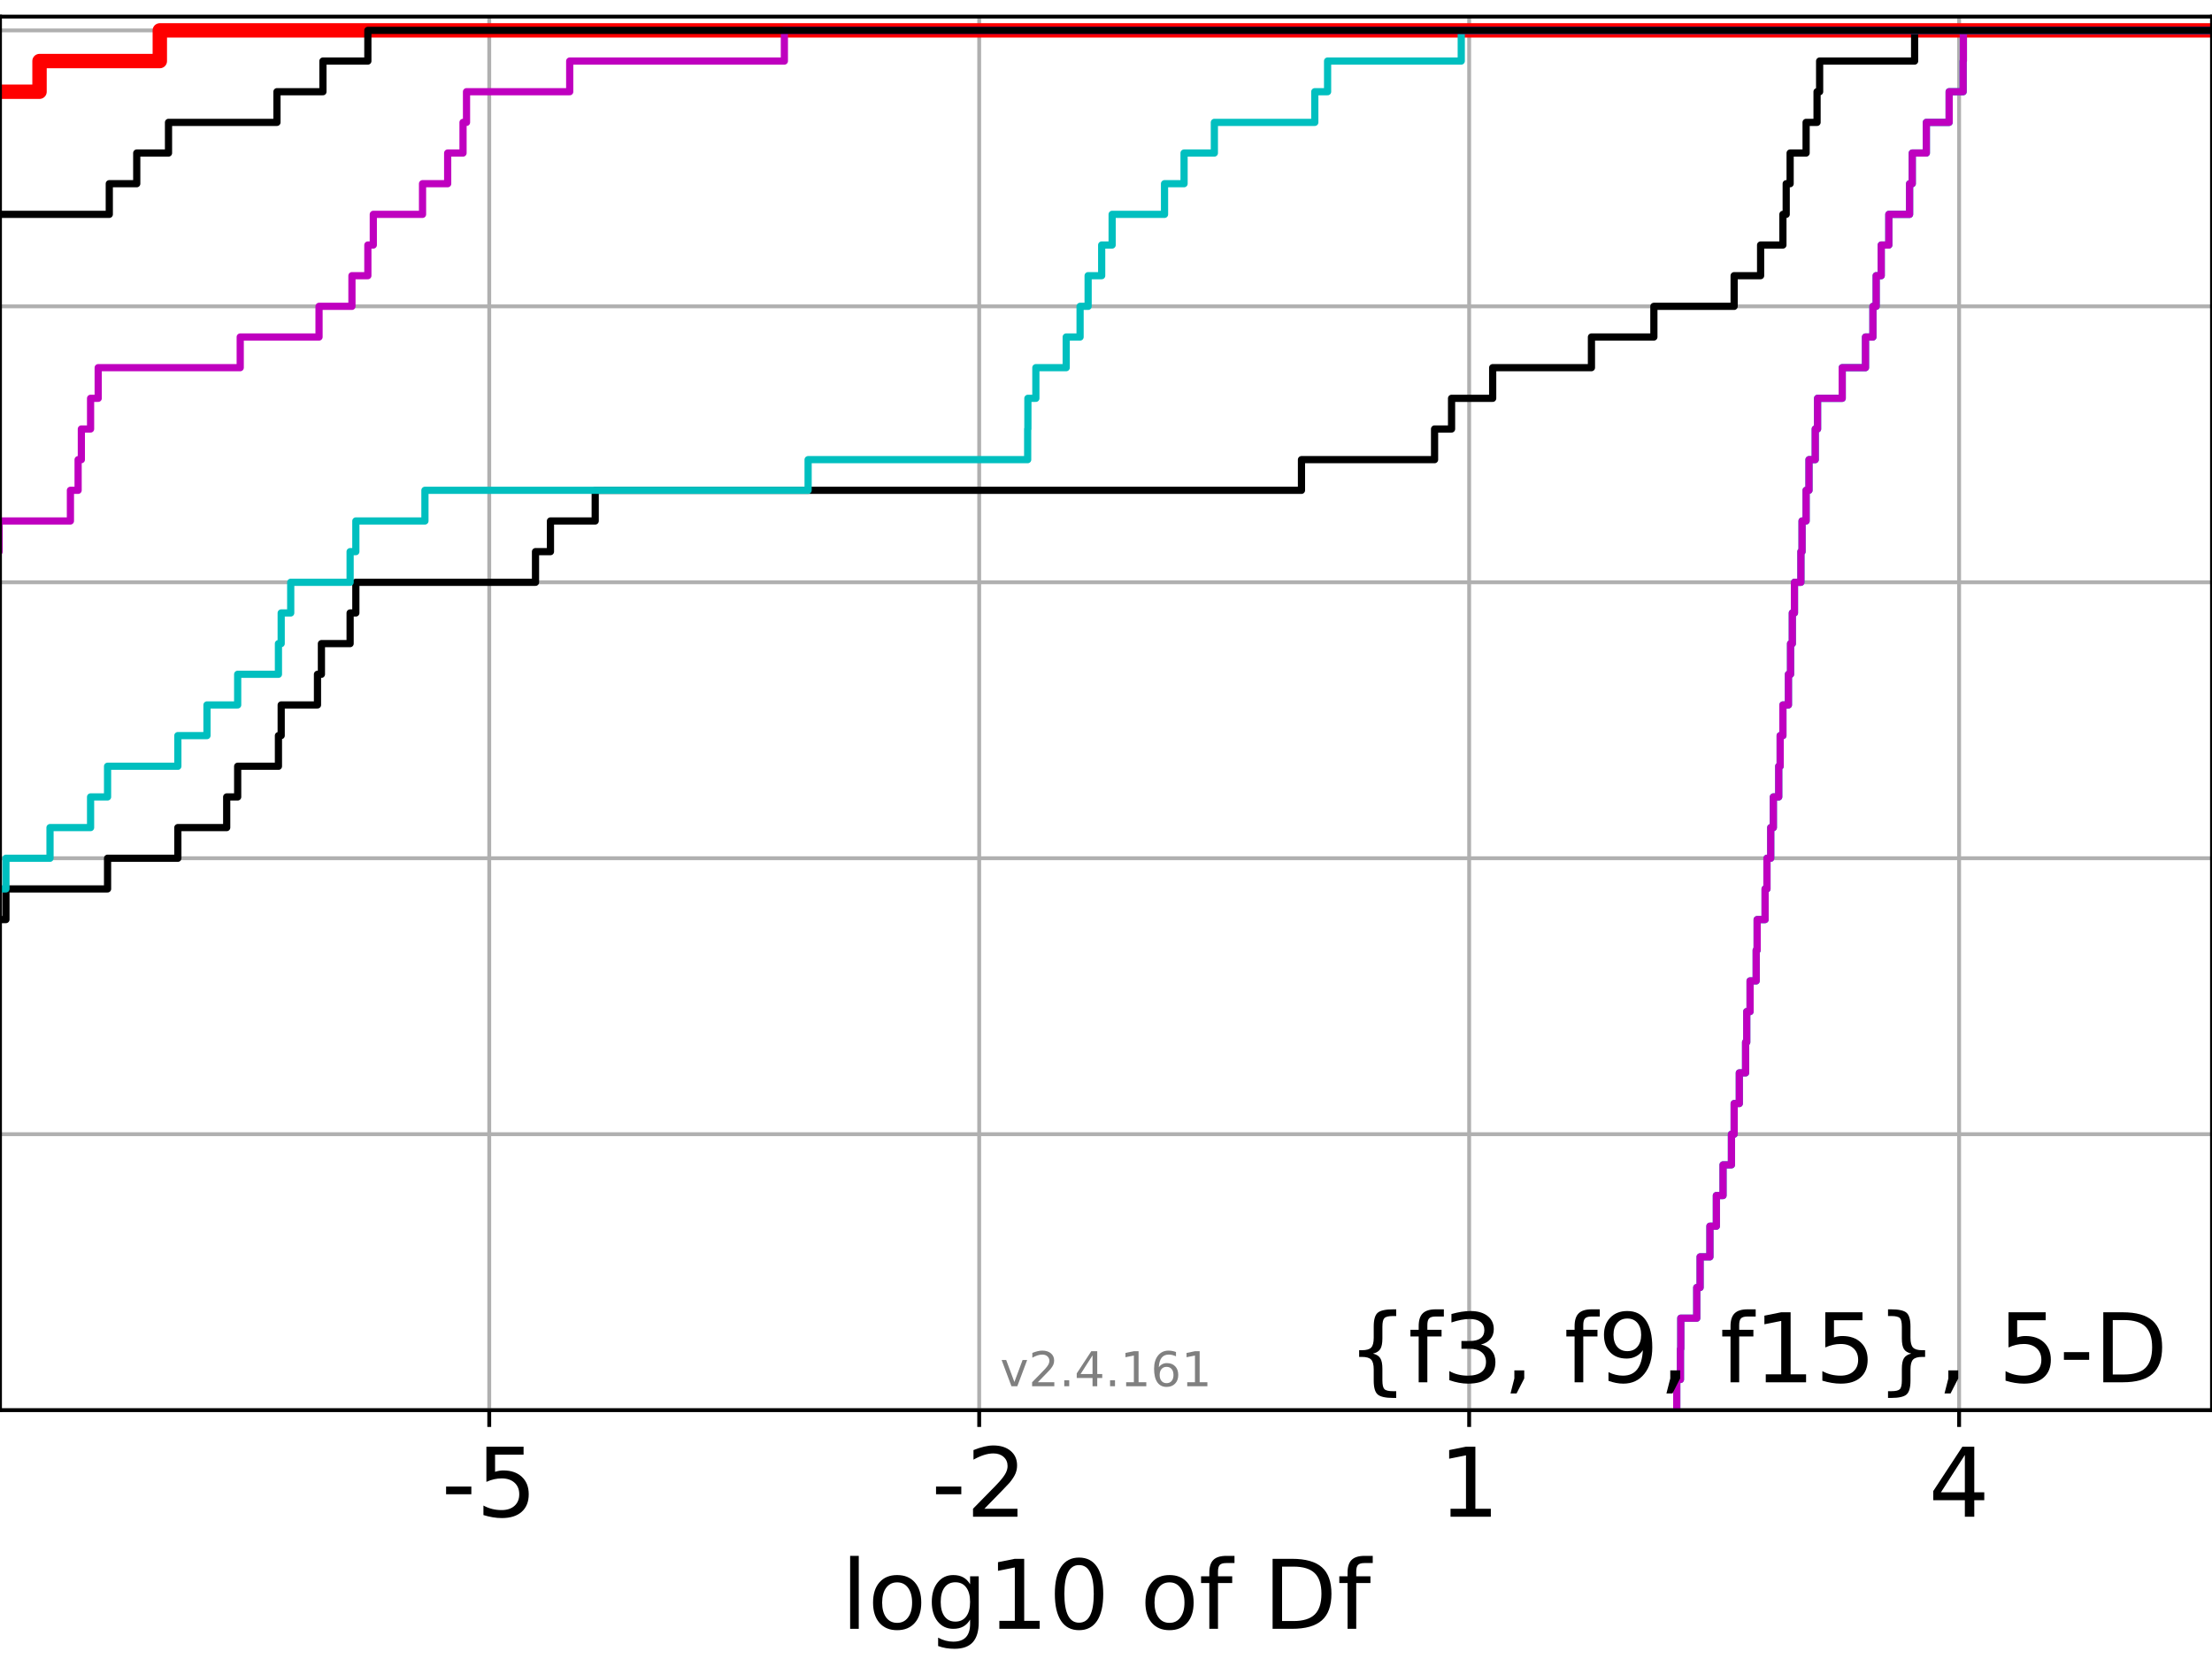 <?xml version="1.0" encoding="utf-8" standalone="no"?>
<!DOCTYPE svg PUBLIC "-//W3C//DTD SVG 1.1//EN"
  "http://www.w3.org/Graphics/SVG/1.1/DTD/svg11.dtd">
<!-- Created with matplotlib (https://matplotlib.org/) -->
<svg height="345.6pt" version="1.1" viewBox="0 0 460.8 345.6" width="460.8pt" xmlns="http://www.w3.org/2000/svg" xmlns:xlink="http://www.w3.org/1999/xlink">
 <defs>
  <style type="text/css">*{stroke-linecap:butt;stroke-linejoin:round;}</style>
 </defs>
 <g id="figure_1">
  <g id="patch_1">
   <path d="M 0 345.6 
L 460.8 345.6 
L 460.8 0 
L 0 0 
z
" style="fill:#ffffff;"/>
  </g>
  <g id="axes_1">
   <g id="patch_2">
    <path d="M 0 293.76 
L 460.8 293.76 
L 460.8 3.456 
L 0 3.456 
z
" style="fill:#ffffff;"/>
   </g>
   <g id="matplotlib.axis_1">
    <g id="xtick_1">
     <g id="line2d_1">
      <path clip-path="url(#p6303a389f1)" d="M 101.919 293.76 
L 101.919 3.456 
" style="fill:none;stroke:#b0b0b0;stroke-linecap:square;stroke-width:0.8;"/>
     </g>
     <g id="line2d_2">
      <defs>
       <path d="M 0 0 
L 0 3.5 
" id="mf1810fc2af" style="stroke:#000000;stroke-width:0.8;"/>
      </defs>
      <g>
       <use style="stroke:#000000;stroke-width:0.8;" x="101.919" xlink:href="#mf1810fc2af" y="293.76"/>
      </g>
     </g>
     <g id="text_1">
      <!-- -5 -->
      <g transform="translate(91.949 315.957)scale(0.2 -0.2)">
       <defs>
        <path d="M 4.891 31.391 
L 31.203 31.391 
L 31.203 23.391 
L 4.891 23.391 
z
" id="DejaVuSans-45"/>
        <path d="M 10.797 72.906 
L 49.516 72.906 
L 49.516 64.594 
L 19.828 64.594 
L 19.828 46.734 
Q 21.969 47.469 24.109 47.828 
Q 26.266 48.188 28.422 48.188 
Q 40.625 48.188 47.75 41.5 
Q 54.891 34.812 54.891 23.391 
Q 54.891 11.625 47.562 5.094 
Q 40.234 -1.422 26.906 -1.422 
Q 22.312 -1.422 17.547 -0.641 
Q 12.797 0.141 7.719 1.703 
L 7.719 11.625 
Q 12.109 9.234 16.797 8.062 
Q 21.484 6.891 26.703 6.891 
Q 35.156 6.891 40.078 11.328 
Q 45.016 15.766 45.016 23.391 
Q 45.016 31 40.078 35.438 
Q 35.156 39.891 26.703 39.891 
Q 22.75 39.891 18.812 39.016 
Q 14.891 38.141 10.797 36.281 
z
" id="DejaVuSans-53"/>
       </defs>
       <use xlink:href="#DejaVuSans-45"/>
       <use x="36.084" xlink:href="#DejaVuSans-53"/>
      </g>
     </g>
    </g>
    <g id="xtick_2">
     <g id="line2d_3">
      <path clip-path="url(#p6303a389f1)" d="M 203.986 293.76 
L 203.986 3.456 
" style="fill:none;stroke:#b0b0b0;stroke-linecap:square;stroke-width:0.8;"/>
     </g>
     <g id="line2d_4">
      <g>
       <use style="stroke:#000000;stroke-width:0.8;" x="203.986" xlink:href="#mf1810fc2af" y="293.76"/>
      </g>
     </g>
     <g id="text_2">
      <!-- -2 -->
      <g transform="translate(194.016 315.957)scale(0.2 -0.2)">
       <defs>
        <path d="M 19.188 8.297 
L 53.609 8.297 
L 53.609 0 
L 7.328 0 
L 7.328 8.297 
Q 12.938 14.109 22.625 23.891 
Q 32.328 33.688 34.812 36.531 
Q 39.547 41.844 41.422 45.531 
Q 43.312 49.219 43.312 52.781 
Q 43.312 58.594 39.234 62.25 
Q 35.156 65.922 28.609 65.922 
Q 23.969 65.922 18.812 64.312 
Q 13.672 62.703 7.812 59.422 
L 7.812 69.391 
Q 13.766 71.781 18.938 73 
Q 24.125 74.219 28.422 74.219 
Q 39.75 74.219 46.484 68.547 
Q 53.219 62.891 53.219 53.422 
Q 53.219 48.922 51.531 44.891 
Q 49.859 40.875 45.406 35.406 
Q 44.188 33.984 37.641 27.219 
Q 31.109 20.453 19.188 8.297 
z
" id="DejaVuSans-50"/>
       </defs>
       <use xlink:href="#DejaVuSans-45"/>
       <use x="36.084" xlink:href="#DejaVuSans-50"/>
      </g>
     </g>
    </g>
    <g id="xtick_3">
     <g id="line2d_5">
      <path clip-path="url(#p6303a389f1)" d="M 306.052 293.76 
L 306.052 3.456 
" style="fill:none;stroke:#b0b0b0;stroke-linecap:square;stroke-width:0.8;"/>
     </g>
     <g id="line2d_6">
      <g>
       <use style="stroke:#000000;stroke-width:0.8;" x="306.052" xlink:href="#mf1810fc2af" y="293.76"/>
      </g>
     </g>
     <g id="text_3">
      <!-- 1 -->
      <g transform="translate(299.69 315.957)scale(0.2 -0.2)">
       <defs>
        <path d="M 12.406 8.297 
L 28.516 8.297 
L 28.516 63.922 
L 10.984 60.406 
L 10.984 69.391 
L 28.422 72.906 
L 38.281 72.906 
L 38.281 8.297 
L 54.391 8.297 
L 54.391 0 
L 12.406 0 
z
" id="DejaVuSans-49"/>
       </defs>
       <use xlink:href="#DejaVuSans-49"/>
      </g>
     </g>
    </g>
    <g id="xtick_4">
     <g id="line2d_7">
      <path clip-path="url(#p6303a389f1)" d="M 408.119 293.76 
L 408.119 3.456 
" style="fill:none;stroke:#b0b0b0;stroke-linecap:square;stroke-width:0.8;"/>
     </g>
     <g id="line2d_8">
      <g>
       <use style="stroke:#000000;stroke-width:0.8;" x="408.119" xlink:href="#mf1810fc2af" y="293.76"/>
      </g>
     </g>
     <g id="text_4">
      <!-- 4 -->
      <g transform="translate(401.756 315.957)scale(0.2 -0.2)">
       <defs>
        <path d="M 37.797 64.312 
L 12.891 25.391 
L 37.797 25.391 
z
M 35.203 72.906 
L 47.609 72.906 
L 47.609 25.391 
L 58.016 25.391 
L 58.016 17.188 
L 47.609 17.188 
L 47.609 0 
L 37.797 0 
L 37.797 17.188 
L 4.891 17.188 
L 4.891 26.703 
z
" id="DejaVuSans-52"/>
       </defs>
       <use xlink:href="#DejaVuSans-52"/>
      </g>
     </g>
    </g>
    <g id="text_5">
     <!-- log10 of Df -->
     <g transform="translate(175.214 339.313)scale(0.2 -0.2)">
      <defs>
       <path d="M 9.422 75.984 
L 18.406 75.984 
L 18.406 0 
L 9.422 0 
z
" id="DejaVuSans-108"/>
       <path d="M 30.609 48.391 
Q 23.391 48.391 19.188 42.75 
Q 14.984 37.109 14.984 27.297 
Q 14.984 17.484 19.156 11.844 
Q 23.344 6.203 30.609 6.203 
Q 37.797 6.203 41.984 11.859 
Q 46.188 17.531 46.188 27.297 
Q 46.188 37.016 41.984 42.703 
Q 37.797 48.391 30.609 48.391 
z
M 30.609 56 
Q 42.328 56 49.016 48.375 
Q 55.719 40.766 55.719 27.297 
Q 55.719 13.875 49.016 6.219 
Q 42.328 -1.422 30.609 -1.422 
Q 18.844 -1.422 12.172 6.219 
Q 5.516 13.875 5.516 27.297 
Q 5.516 40.766 12.172 48.375 
Q 18.844 56 30.609 56 
z
" id="DejaVuSans-111"/>
       <path d="M 45.406 27.984 
Q 45.406 37.75 41.375 43.109 
Q 37.359 48.484 30.078 48.484 
Q 22.859 48.484 18.828 43.109 
Q 14.797 37.75 14.797 27.984 
Q 14.797 18.266 18.828 12.891 
Q 22.859 7.516 30.078 7.516 
Q 37.359 7.516 41.375 12.891 
Q 45.406 18.266 45.406 27.984 
z
M 54.391 6.781 
Q 54.391 -7.172 48.188 -13.984 
Q 42 -20.797 29.203 -20.797 
Q 24.469 -20.797 20.266 -20.094 
Q 16.062 -19.391 12.109 -17.922 
L 12.109 -9.188 
Q 16.062 -11.328 19.922 -12.344 
Q 23.781 -13.375 27.781 -13.375 
Q 36.625 -13.375 41.016 -8.766 
Q 45.406 -4.156 45.406 5.172 
L 45.406 9.625 
Q 42.625 4.781 38.281 2.391 
Q 33.938 0 27.875 0 
Q 17.828 0 11.672 7.656 
Q 5.516 15.328 5.516 27.984 
Q 5.516 40.672 11.672 48.328 
Q 17.828 56 27.875 56 
Q 33.938 56 38.281 53.609 
Q 42.625 51.219 45.406 46.391 
L 45.406 54.688 
L 54.391 54.688 
z
" id="DejaVuSans-103"/>
       <path d="M 31.781 66.406 
Q 24.172 66.406 20.328 58.906 
Q 16.5 51.422 16.5 36.375 
Q 16.5 21.391 20.328 13.891 
Q 24.172 6.391 31.781 6.391 
Q 39.453 6.391 43.281 13.891 
Q 47.125 21.391 47.125 36.375 
Q 47.125 51.422 43.281 58.906 
Q 39.453 66.406 31.781 66.406 
z
M 31.781 74.219 
Q 44.047 74.219 50.516 64.516 
Q 56.984 54.828 56.984 36.375 
Q 56.984 17.969 50.516 8.266 
Q 44.047 -1.422 31.781 -1.422 
Q 19.531 -1.422 13.062 8.266 
Q 6.594 17.969 6.594 36.375 
Q 6.594 54.828 13.062 64.516 
Q 19.531 74.219 31.781 74.219 
z
" id="DejaVuSans-48"/>
       <path id="DejaVuSans-32"/>
       <path d="M 37.109 75.984 
L 37.109 68.5 
L 28.516 68.5 
Q 23.688 68.5 21.797 66.547 
Q 19.922 64.594 19.922 59.516 
L 19.922 54.688 
L 34.719 54.688 
L 34.719 47.703 
L 19.922 47.703 
L 19.922 0 
L 10.891 0 
L 10.891 47.703 
L 2.297 47.703 
L 2.297 54.688 
L 10.891 54.688 
L 10.891 58.5 
Q 10.891 67.625 15.141 71.797 
Q 19.391 75.984 28.609 75.984 
z
" id="DejaVuSans-102"/>
       <path d="M 19.672 64.797 
L 19.672 8.109 
L 31.594 8.109 
Q 46.688 8.109 53.688 14.938 
Q 60.688 21.781 60.688 36.531 
Q 60.688 51.172 53.688 57.984 
Q 46.688 64.797 31.594 64.797 
z
M 9.812 72.906 
L 30.078 72.906 
Q 51.266 72.906 61.172 64.094 
Q 71.094 55.281 71.094 36.531 
Q 71.094 17.672 61.125 8.828 
Q 51.172 0 30.078 0 
L 9.812 0 
z
" id="DejaVuSans-68"/>
      </defs>
      <use xlink:href="#DejaVuSans-108"/>
      <use x="27.783" xlink:href="#DejaVuSans-111"/>
      <use x="88.965" xlink:href="#DejaVuSans-103"/>
      <use x="152.441" xlink:href="#DejaVuSans-49"/>
      <use x="216.064" xlink:href="#DejaVuSans-48"/>
      <use x="279.688" xlink:href="#DejaVuSans-32"/>
      <use x="311.475" xlink:href="#DejaVuSans-111"/>
      <use x="372.656" xlink:href="#DejaVuSans-102"/>
      <use x="407.861" xlink:href="#DejaVuSans-32"/>
      <use x="439.648" xlink:href="#DejaVuSans-68"/>
      <use x="516.65" xlink:href="#DejaVuSans-102"/>
     </g>
    </g>
   </g>
   <g id="matplotlib.axis_2">
    <g id="ytick_1">
     <g id="line2d_9">
      <path clip-path="url(#p6303a389f1)" d="M 0 293.76 
L 460.8 293.76 
" style="fill:none;stroke:#b0b0b0;stroke-linecap:square;stroke-width:0.8;"/>
     </g>
     <g id="line2d_10">
      <defs>
       <path d="M 0 0 
L -3.5 0 
" id="m9fb3559035" style="stroke:#000000;stroke-width:0.8;"/>
      </defs>
      <g>
       <use style="stroke:#000000;stroke-width:0.8;" x="0" xlink:href="#m9fb3559035" y="293.76"/>
      </g>
     </g>
    </g>
    <g id="ytick_2">
     <g id="line2d_11">
      <path clip-path="url(#p6303a389f1)" d="M 0 236.274 
L 460.8 236.274 
" style="fill:none;stroke:#b0b0b0;stroke-linecap:square;stroke-width:0.8;"/>
     </g>
     <g id="line2d_12">
      <g>
       <use style="stroke:#000000;stroke-width:0.8;" x="0" xlink:href="#m9fb3559035" y="236.274"/>
      </g>
     </g>
    </g>
    <g id="ytick_3">
     <g id="line2d_13">
      <path clip-path="url(#p6303a389f1)" d="M 0 178.788 
L 460.8 178.788 
" style="fill:none;stroke:#b0b0b0;stroke-linecap:square;stroke-width:0.8;"/>
     </g>
     <g id="line2d_14">
      <g>
       <use style="stroke:#000000;stroke-width:0.8;" x="0" xlink:href="#m9fb3559035" y="178.788"/>
      </g>
     </g>
    </g>
    <g id="ytick_4">
     <g id="line2d_15">
      <path clip-path="url(#p6303a389f1)" d="M 0 121.302 
L 460.8 121.302 
" style="fill:none;stroke:#b0b0b0;stroke-linecap:square;stroke-width:0.8;"/>
     </g>
     <g id="line2d_16">
      <g>
       <use style="stroke:#000000;stroke-width:0.8;" x="0" xlink:href="#m9fb3559035" y="121.302"/>
      </g>
     </g>
    </g>
    <g id="ytick_5">
     <g id="line2d_17">
      <path clip-path="url(#p6303a389f1)" d="M 0 63.816 
L 460.8 63.816 
" style="fill:none;stroke:#b0b0b0;stroke-linecap:square;stroke-width:0.8;"/>
     </g>
     <g id="line2d_18">
      <g>
       <use style="stroke:#000000;stroke-width:0.8;" x="0" xlink:href="#m9fb3559035" y="63.816"/>
      </g>
     </g>
    </g>
    <g id="ytick_6">
     <g id="line2d_19">
      <path clip-path="url(#p6303a389f1)" d="M 0 6.33 
L 460.8 6.33 
" style="fill:none;stroke:#b0b0b0;stroke-linecap:square;stroke-width:0.8;"/>
     </g>
     <g id="line2d_20">
      <g>
       <use style="stroke:#000000;stroke-width:0.8;" x="0" xlink:href="#m9fb3559035" y="6.33"/>
      </g>
     </g>
    </g>
   </g>
   <g id="line2d_21">
    <path clip-path="url(#p6303a389f1)" d="M -1 19.105 
L 8.233 19.105 
L 8.233 12.718 
L 33.293 12.718 
L 33.293 6.33 
L 33.293 6.33 
L 33.293 6.33 
L 460.8 6.33 
" style="fill:none;stroke:#ff0000;stroke-linecap:square;stroke-width:3;"/>
   </g>
   <g id="line2d_22">
    <path clip-path="url(#p6303a389f1)" d="M 349.3 293.76 
L 349.3 287.373 
L 350.07 287.373 
L 350.07 280.985 
L 350.138 280.985 
L 350.138 274.598 
L 353.462 274.598 
L 353.462 268.211 
L 354.162 268.211 
L 354.162 261.823 
L 356.206 261.823 
L 356.206 255.436 
L 357.549 255.436 
L 357.549 249.049 
L 358.938 249.049 
L 358.938 242.661 
L 360.691 242.661 
L 360.691 236.274 
L 361.257 236.274 
L 361.257 229.887 
L 362.331 229.887 
L 362.331 223.499 
L 363.636 223.499 
L 363.636 217.112 
L 363.878 217.112 
L 363.878 210.725 
L 364.573 210.725 
L 364.573 204.337 
L 365.845 204.337 
L 365.845 197.95 
L 366.045 197.95 
L 366.045 191.563 
L 367.7 191.563 
L 367.7 185.175 
L 368.09 185.175 
L 368.09 178.788 
L 368.874 178.788 
L 368.874 172.401 
L 369.423 172.401 
L 369.423 166.013 
L 370.541 166.013 
L 370.541 159.626 
L 370.841 159.626 
L 370.841 153.239 
L 371.413 153.239 
L 371.413 146.851 
L 372.563 146.851 
L 372.563 140.464 
L 373.004 140.464 
L 373.004 134.077 
L 373.375 134.077 
L 373.375 127.69 
L 373.819 127.69 
L 373.819 121.302 
L 375.16 121.302 
L 375.16 114.915 
L 375.402 114.915 
L 375.402 108.528 
L 376.245 108.528 
L 376.245 102.14 
L 376.846 102.14 
L 376.846 95.753 
L 378.148 95.753 
L 378.148 89.366 
L 378.633 89.366 
L 378.633 82.978 
L 383.767 82.978 
L 383.767 76.591 
L 388.616 76.591 
L 388.616 70.204 
L 390.164 70.204 
L 390.164 63.816 
L 390.84 63.816 
L 390.84 57.429 
L 391.894 57.429 
L 391.894 51.042 
L 393.477 51.042 
L 393.477 44.654 
L 397.803 44.654 
L 397.803 38.267 
L 398.36 38.267 
L 398.36 31.88 
L 401.295 31.88 
L 401.295 25.492 
L 406.042 25.492 
L 406.042 19.105 
L 408.958 19.105 
L 408.958 12.718 
L 409.006 12.718 
L 409.006 6.33 
L 409.006 6.33 
L 409.006 6.33 
L 460.8 6.33 
" style="fill:none;stroke:#00bfbf;stroke-linecap:square;stroke-width:1.5;"/>
   </g>
   <g id="line2d_23">
    <path clip-path="url(#p6303a389f1)" d="M 349.3 293.76 
L 349.3 287.373 
L 350.07 287.373 
L 350.07 280.985 
L 350.138 280.985 
L 350.138 274.598 
L 353.462 274.598 
L 353.462 268.211 
L 354.162 268.211 
L 354.162 261.823 
L 356.206 261.823 
L 356.206 255.436 
L 357.549 255.436 
L 357.549 249.049 
L 358.938 249.049 
L 358.938 242.661 
L 360.691 242.661 
L 360.691 236.274 
L 361.257 236.274 
L 361.257 229.887 
L 362.331 229.887 
L 362.331 223.499 
L 363.636 223.499 
L 363.636 217.112 
L 363.878 217.112 
L 363.878 210.725 
L 364.573 210.725 
L 364.573 204.337 
L 365.845 204.337 
L 365.845 197.95 
L 366.045 197.95 
L 366.045 191.563 
L 367.7 191.563 
L 367.7 185.175 
L 368.09 185.175 
L 368.09 178.788 
L 368.874 178.788 
L 368.874 172.401 
L 369.423 172.401 
L 369.423 166.013 
L 370.541 166.013 
L 370.541 159.626 
L 370.841 159.626 
L 370.841 153.239 
L 371.413 153.239 
L 371.413 146.851 
L 372.563 146.851 
L 372.563 140.464 
L 373.004 140.464 
L 373.004 134.077 
L 373.375 134.077 
L 373.375 127.69 
L 373.819 127.69 
L 373.819 121.302 
L 375.16 121.302 
L 375.16 114.915 
L 375.402 114.915 
L 375.402 108.528 
L 376.245 108.528 
L 376.245 102.14 
L 376.846 102.14 
L 376.846 95.753 
L 378.148 95.753 
L 378.148 89.366 
L 378.633 89.366 
L 378.633 82.978 
L 383.767 82.978 
L 383.767 76.591 
L 388.616 76.591 
L 388.616 70.204 
L 390.164 70.204 
L 390.164 63.816 
L 390.84 63.816 
L 390.84 57.429 
L 391.894 57.429 
L 391.894 51.042 
L 393.477 51.042 
L 393.477 44.654 
L 397.803 44.654 
L 397.803 38.267 
L 398.36 38.267 
L 398.36 31.88 
L 401.295 31.88 
L 401.295 25.492 
L 406.042 25.492 
L 406.042 19.105 
L 408.958 19.105 
L 408.958 12.718 
L 409.006 12.718 
L 409.006 6.33 
L 409.006 6.33 
L 409.006 6.33 
L 460.8 6.33 
" style="fill:none;stroke:#bf00bf;stroke-linecap:square;stroke-width:1.5;"/>
   </g>
   <g id="line2d_24">
    <path clip-path="url(#p6303a389f1)" d="M -1 191.563 
L 1.237 191.563 
L 1.237 185.175 
L 22.408 185.175 
L 22.408 178.788 
L 37.048 178.788 
L 37.048 172.401 
L 47.224 172.401 
L 47.224 166.013 
L 49.512 166.013 
L 49.512 159.626 
L 58.005 159.626 
L 58.005 153.239 
L 58.577 153.239 
L 58.577 146.851 
L 66.138 146.851 
L 66.138 140.464 
L 66.957 140.464 
L 66.957 134.077 
L 72.935 134.077 
L 72.935 127.69 
L 74.129 127.69 
L 74.129 121.302 
L 111.555 121.302 
L 111.555 114.915 
L 114.67 114.915 
L 114.67 108.528 
L 123.993 108.528 
L 123.993 102.14 
L 271.121 102.14 
L 271.121 95.753 
L 298.847 95.753 
L 298.847 89.366 
L 302.386 89.366 
L 302.386 82.978 
L 310.952 82.978 
L 310.952 76.591 
L 331.526 76.591 
L 331.526 70.204 
L 344.533 70.204 
L 344.533 63.816 
L 361.251 63.816 
L 361.251 57.429 
L 366.766 57.429 
L 366.766 51.042 
L 371.413 51.042 
L 371.413 44.654 
L 372.099 44.654 
L 372.099 38.267 
L 372.917 38.267 
L 372.917 31.88 
L 376.245 31.88 
L 376.245 25.492 
L 378.526 25.492 
L 378.526 19.105 
L 379.062 19.105 
L 379.062 12.718 
L 398.85 12.718 
L 398.85 6.33 
L 398.85 6.33 
L 398.85 6.33 
L 460.8 6.33 
" style="fill:none;stroke:#000000;stroke-linecap:square;stroke-width:1.5;"/>
   </g>
   <g id="line2d_25">
    <path clip-path="url(#p6303a389f1)" d="M -1 185.175 
L 1.237 185.175 
L 1.237 178.788 
L 10.418 178.788 
L 10.418 172.401 
L 18.869 172.401 
L 18.869 166.013 
L 22.408 166.013 
L 22.408 159.626 
L 37.048 159.626 
L 37.048 153.239 
L 43.116 153.239 
L 43.116 146.851 
L 49.512 146.851 
L 49.512 140.464 
L 58.005 140.464 
L 58.005 134.077 
L 58.577 134.077 
L 58.577 127.69 
L 60.562 127.69 
L 60.562 121.302 
L 72.935 121.302 
L 72.935 114.915 
L 74.129 114.915 
L 74.129 108.528 
L 88.521 108.528 
L 88.521 102.14 
L 168.345 102.14 
L 168.345 95.753 
L 214.082 95.753 
L 214.082 89.366 
L 214.127 89.366 
L 214.127 82.978 
L 215.788 82.978 
L 215.788 76.591 
L 222.109 76.591 
L 222.109 70.204 
L 225.001 70.204 
L 225.001 63.816 
L 226.676 63.816 
L 226.676 57.429 
L 229.5 57.429 
L 229.5 51.042 
L 231.678 51.042 
L 231.678 44.654 
L 242.593 44.654 
L 242.593 38.267 
L 246.663 38.267 
L 246.663 31.88 
L 252.975 31.88 
L 252.975 25.492 
L 273.896 25.492 
L 273.896 19.105 
L 276.561 19.105 
L 276.561 12.718 
L 304.405 12.718 
L 304.405 6.33 
L 304.405 6.33 
L 304.405 6.33 
L 460.8 6.33 
" style="fill:none;stroke:#00bfbf;stroke-linecap:square;stroke-width:1.5;"/>
   </g>
   <g id="line2d_26">
    <path clip-path="url(#p6303a389f1)" d="M -1 114.915 
L -0.182 114.915 
L -0.182 108.528 
L 14.67 108.528 
L 14.67 102.14 
L 16.273 102.14 
L 16.273 95.753 
L 16.947 95.753 
L 16.947 89.366 
L 18.869 89.366 
L 18.869 82.978 
L 20.456 82.978 
L 20.456 76.591 
L 50.043 76.591 
L 50.043 70.204 
L 66.46 70.204 
L 66.46 63.816 
L 73.316 63.816 
L 73.316 57.429 
L 76.631 57.429 
L 76.631 51.042 
L 77.764 51.042 
L 77.764 44.654 
L 88.021 44.654 
L 88.021 38.267 
L 93.258 38.267 
L 93.258 31.88 
L 96.458 31.88 
L 96.458 25.492 
L 97.184 25.492 
L 97.184 19.105 
L 118.682 19.105 
L 118.682 12.718 
L 163.4 12.718 
L 163.4 6.33 
L 163.4 6.33 
L 163.4 6.33 
L 460.8 6.33 
" style="fill:none;stroke:#bf00bf;stroke-linecap:square;stroke-width:1.5;"/>
   </g>
   <g id="line2d_27">
    <path clip-path="url(#p6303a389f1)" d="M -1 44.654 
L 22.767 44.654 
L 22.767 38.267 
L 28.486 38.267 
L 28.486 31.88 
L 35.104 31.88 
L 35.104 25.492 
L 57.696 25.492 
L 57.696 19.105 
L 67.274 19.105 
L 67.274 12.718 
L 76.631 12.718 
L 76.631 6.33 
L 76.631 6.33 
L 76.631 6.33 
L 460.8 6.33 
" style="fill:none;stroke:#000000;stroke-linecap:square;stroke-width:1.5;"/>
   </g>
   <g id="patch_3">
    <path d="M 0 293.76 
L 0 3.456 
" style="fill:none;stroke:#000000;stroke-linecap:square;stroke-linejoin:miter;stroke-width:0.8;"/>
   </g>
   <g id="patch_4">
    <path d="M 460.8 293.76 
L 460.8 3.456 
" style="fill:none;stroke:#000000;stroke-linecap:square;stroke-linejoin:miter;stroke-width:0.8;"/>
   </g>
   <g id="patch_5">
    <path d="M -0 293.76 
L 460.8 293.76 
" style="fill:none;stroke:#000000;stroke-linecap:square;stroke-linejoin:miter;stroke-width:0.8;"/>
   </g>
   <g id="patch_6">
    <path d="M -0 3.456 
L 460.8 3.456 
" style="fill:none;stroke:#000000;stroke-linecap:square;stroke-linejoin:miter;stroke-width:0.8;"/>
   </g>
   <g id="text_6">
    <!-- {f3, f9, f15}, 5-D -->
    <g transform="translate(280.634 287.954)scale(0.2 -0.2)">
     <defs>
      <path d="M 51.125 -9.281 
L 51.125 -16.312 
L 48.094 -16.312 
Q 35.938 -16.312 31.812 -12.688 
Q 27.688 -9.078 27.688 1.703 
L 27.688 13.375 
Q 27.688 20.75 25.047 23.578 
Q 22.406 26.422 15.484 26.422 
L 12.5 26.422 
L 12.5 33.406 
L 15.484 33.406 
Q 22.469 33.406 25.078 36.203 
Q 27.688 39.016 27.688 46.297 
L 27.688 58.016 
Q 27.688 68.797 31.812 72.391 
Q 35.938 75.984 48.094 75.984 
L 51.125 75.984 
L 51.125 69 
L 47.797 69 
Q 40.922 69 38.812 66.844 
Q 36.719 64.703 36.719 57.812 
L 36.719 45.703 
Q 36.719 38.031 34.5 34.562 
Q 32.281 31.109 26.906 29.891 
Q 32.328 28.562 34.516 25.094 
Q 36.719 21.625 36.719 14.016 
L 36.719 1.906 
Q 36.719 -4.984 38.812 -7.125 
Q 40.922 -9.281 47.797 -9.281 
z
" id="DejaVuSans-123"/>
      <path d="M 40.578 39.312 
Q 47.656 37.797 51.625 33 
Q 55.609 28.219 55.609 21.188 
Q 55.609 10.406 48.188 4.484 
Q 40.766 -1.422 27.094 -1.422 
Q 22.516 -1.422 17.656 -0.516 
Q 12.797 0.391 7.625 2.203 
L 7.625 11.719 
Q 11.719 9.328 16.594 8.109 
Q 21.484 6.891 26.812 6.891 
Q 36.078 6.891 40.938 10.547 
Q 45.797 14.203 45.797 21.188 
Q 45.797 27.641 41.281 31.266 
Q 36.766 34.906 28.719 34.906 
L 20.219 34.906 
L 20.219 43.016 
L 29.109 43.016 
Q 36.375 43.016 40.234 45.922 
Q 44.094 48.828 44.094 54.297 
Q 44.094 59.906 40.109 62.906 
Q 36.141 65.922 28.719 65.922 
Q 24.656 65.922 20.016 65.031 
Q 15.375 64.156 9.812 62.312 
L 9.812 71.094 
Q 15.438 72.656 20.344 73.438 
Q 25.25 74.219 29.594 74.219 
Q 40.828 74.219 47.359 69.109 
Q 53.906 64.016 53.906 55.328 
Q 53.906 49.266 50.438 45.094 
Q 46.969 40.922 40.578 39.312 
z
" id="DejaVuSans-51"/>
      <path d="M 11.719 12.406 
L 22.016 12.406 
L 22.016 4 
L 14.016 -11.625 
L 7.719 -11.625 
L 11.719 4 
z
" id="DejaVuSans-44"/>
      <path d="M 10.984 1.516 
L 10.984 10.5 
Q 14.703 8.734 18.5 7.812 
Q 22.312 6.891 25.984 6.891 
Q 35.75 6.891 40.891 13.453 
Q 46.047 20.016 46.781 33.406 
Q 43.953 29.203 39.594 26.953 
Q 35.25 24.703 29.984 24.703 
Q 19.047 24.703 12.672 31.312 
Q 6.297 37.938 6.297 49.422 
Q 6.297 60.641 12.938 67.422 
Q 19.578 74.219 30.609 74.219 
Q 43.266 74.219 49.922 64.516 
Q 56.594 54.828 56.594 36.375 
Q 56.594 19.141 48.406 8.859 
Q 40.234 -1.422 26.422 -1.422 
Q 22.703 -1.422 18.891 -0.688 
Q 15.094 0.047 10.984 1.516 
z
M 30.609 32.422 
Q 37.25 32.422 41.125 36.953 
Q 45.016 41.5 45.016 49.422 
Q 45.016 57.281 41.125 61.844 
Q 37.25 66.406 30.609 66.406 
Q 23.969 66.406 20.094 61.844 
Q 16.219 57.281 16.219 49.422 
Q 16.219 41.5 20.094 36.953 
Q 23.969 32.422 30.609 32.422 
z
" id="DejaVuSans-57"/>
      <path d="M 12.5 -9.281 
L 15.922 -9.281 
Q 22.75 -9.281 24.828 -7.172 
Q 26.906 -5.078 26.906 1.906 
L 26.906 14.016 
Q 26.906 21.625 29.094 25.094 
Q 31.297 28.562 36.719 29.891 
Q 31.297 31.109 29.094 34.562 
Q 26.906 38.031 26.906 45.703 
L 26.906 57.812 
Q 26.906 64.75 24.828 66.875 
Q 22.75 69 15.922 69 
L 12.5 69 
L 12.5 75.984 
L 15.578 75.984 
Q 27.734 75.984 31.812 72.391 
Q 35.891 68.797 35.891 58.016 
L 35.891 46.297 
Q 35.891 39.016 38.516 36.203 
Q 41.156 33.406 48.094 33.406 
L 51.125 33.406 
L 51.125 26.422 
L 48.094 26.422 
Q 41.156 26.422 38.516 23.578 
Q 35.891 20.75 35.891 13.375 
L 35.891 1.703 
Q 35.891 -9.078 31.812 -12.688 
Q 27.734 -16.312 15.578 -16.312 
L 12.5 -16.312 
z
" id="DejaVuSans-125"/>
     </defs>
     <use xlink:href="#DejaVuSans-123"/>
     <use x="63.623" xlink:href="#DejaVuSans-102"/>
     <use x="98.828" xlink:href="#DejaVuSans-51"/>
     <use x="162.451" xlink:href="#DejaVuSans-44"/>
     <use x="194.238" xlink:href="#DejaVuSans-32"/>
     <use x="226.025" xlink:href="#DejaVuSans-102"/>
     <use x="261.23" xlink:href="#DejaVuSans-57"/>
     <use x="324.854" xlink:href="#DejaVuSans-44"/>
     <use x="356.641" xlink:href="#DejaVuSans-32"/>
     <use x="388.428" xlink:href="#DejaVuSans-102"/>
     <use x="423.633" xlink:href="#DejaVuSans-49"/>
     <use x="487.256" xlink:href="#DejaVuSans-53"/>
     <use x="550.879" xlink:href="#DejaVuSans-125"/>
     <use x="614.502" xlink:href="#DejaVuSans-44"/>
     <use x="646.289" xlink:href="#DejaVuSans-32"/>
     <use x="678.076" xlink:href="#DejaVuSans-53"/>
     <use x="741.699" xlink:href="#DejaVuSans-45"/>
     <use x="777.783" xlink:href="#DejaVuSans-68"/>
    </g>
   </g>
   <g id="text_7">
    <!-- v2.4.161 -->
    <g style="fill:#808080;" transform="translate(208.356 288.777)scale(0.1 -0.1)">
     <defs>
      <path d="M 2.984 54.688 
L 12.5 54.688 
L 29.594 8.797 
L 46.688 54.688 
L 56.203 54.688 
L 35.688 0 
L 23.484 0 
z
" id="DejaVuSans-118"/>
      <path d="M 10.688 12.406 
L 21 12.406 
L 21 0 
L 10.688 0 
z
" id="DejaVuSans-46"/>
      <path d="M 33.016 40.375 
Q 26.375 40.375 22.484 35.828 
Q 18.609 31.297 18.609 23.391 
Q 18.609 15.531 22.484 10.953 
Q 26.375 6.391 33.016 6.391 
Q 39.656 6.391 43.531 10.953 
Q 47.406 15.531 47.406 23.391 
Q 47.406 31.297 43.531 35.828 
Q 39.656 40.375 33.016 40.375 
z
M 52.594 71.297 
L 52.594 62.312 
Q 48.875 64.062 45.094 64.984 
Q 41.312 65.922 37.594 65.922 
Q 27.828 65.922 22.672 59.328 
Q 17.531 52.734 16.797 39.406 
Q 19.672 43.656 24.016 45.922 
Q 28.375 48.188 33.594 48.188 
Q 44.578 48.188 50.953 41.516 
Q 57.328 34.859 57.328 23.391 
Q 57.328 12.156 50.688 5.359 
Q 44.047 -1.422 33.016 -1.422 
Q 20.359 -1.422 13.672 8.266 
Q 6.984 17.969 6.984 36.375 
Q 6.984 53.656 15.188 63.938 
Q 23.391 74.219 37.203 74.219 
Q 40.922 74.219 44.703 73.484 
Q 48.484 72.75 52.594 71.297 
z
" id="DejaVuSans-54"/>
     </defs>
     <use xlink:href="#DejaVuSans-118"/>
     <use x="59.18" xlink:href="#DejaVuSans-50"/>
     <use x="122.803" xlink:href="#DejaVuSans-46"/>
     <use x="154.59" xlink:href="#DejaVuSans-52"/>
     <use x="218.213" xlink:href="#DejaVuSans-46"/>
     <use x="250" xlink:href="#DejaVuSans-49"/>
     <use x="313.623" xlink:href="#DejaVuSans-54"/>
     <use x="377.246" xlink:href="#DejaVuSans-49"/>
    </g>
   </g>
  </g>
 </g>
 <defs>
  <clipPath id="p6303a389f1">
   <rect height="290.304" width="460.8" x="0" y="3.456"/>
  </clipPath>
 </defs>
</svg>
